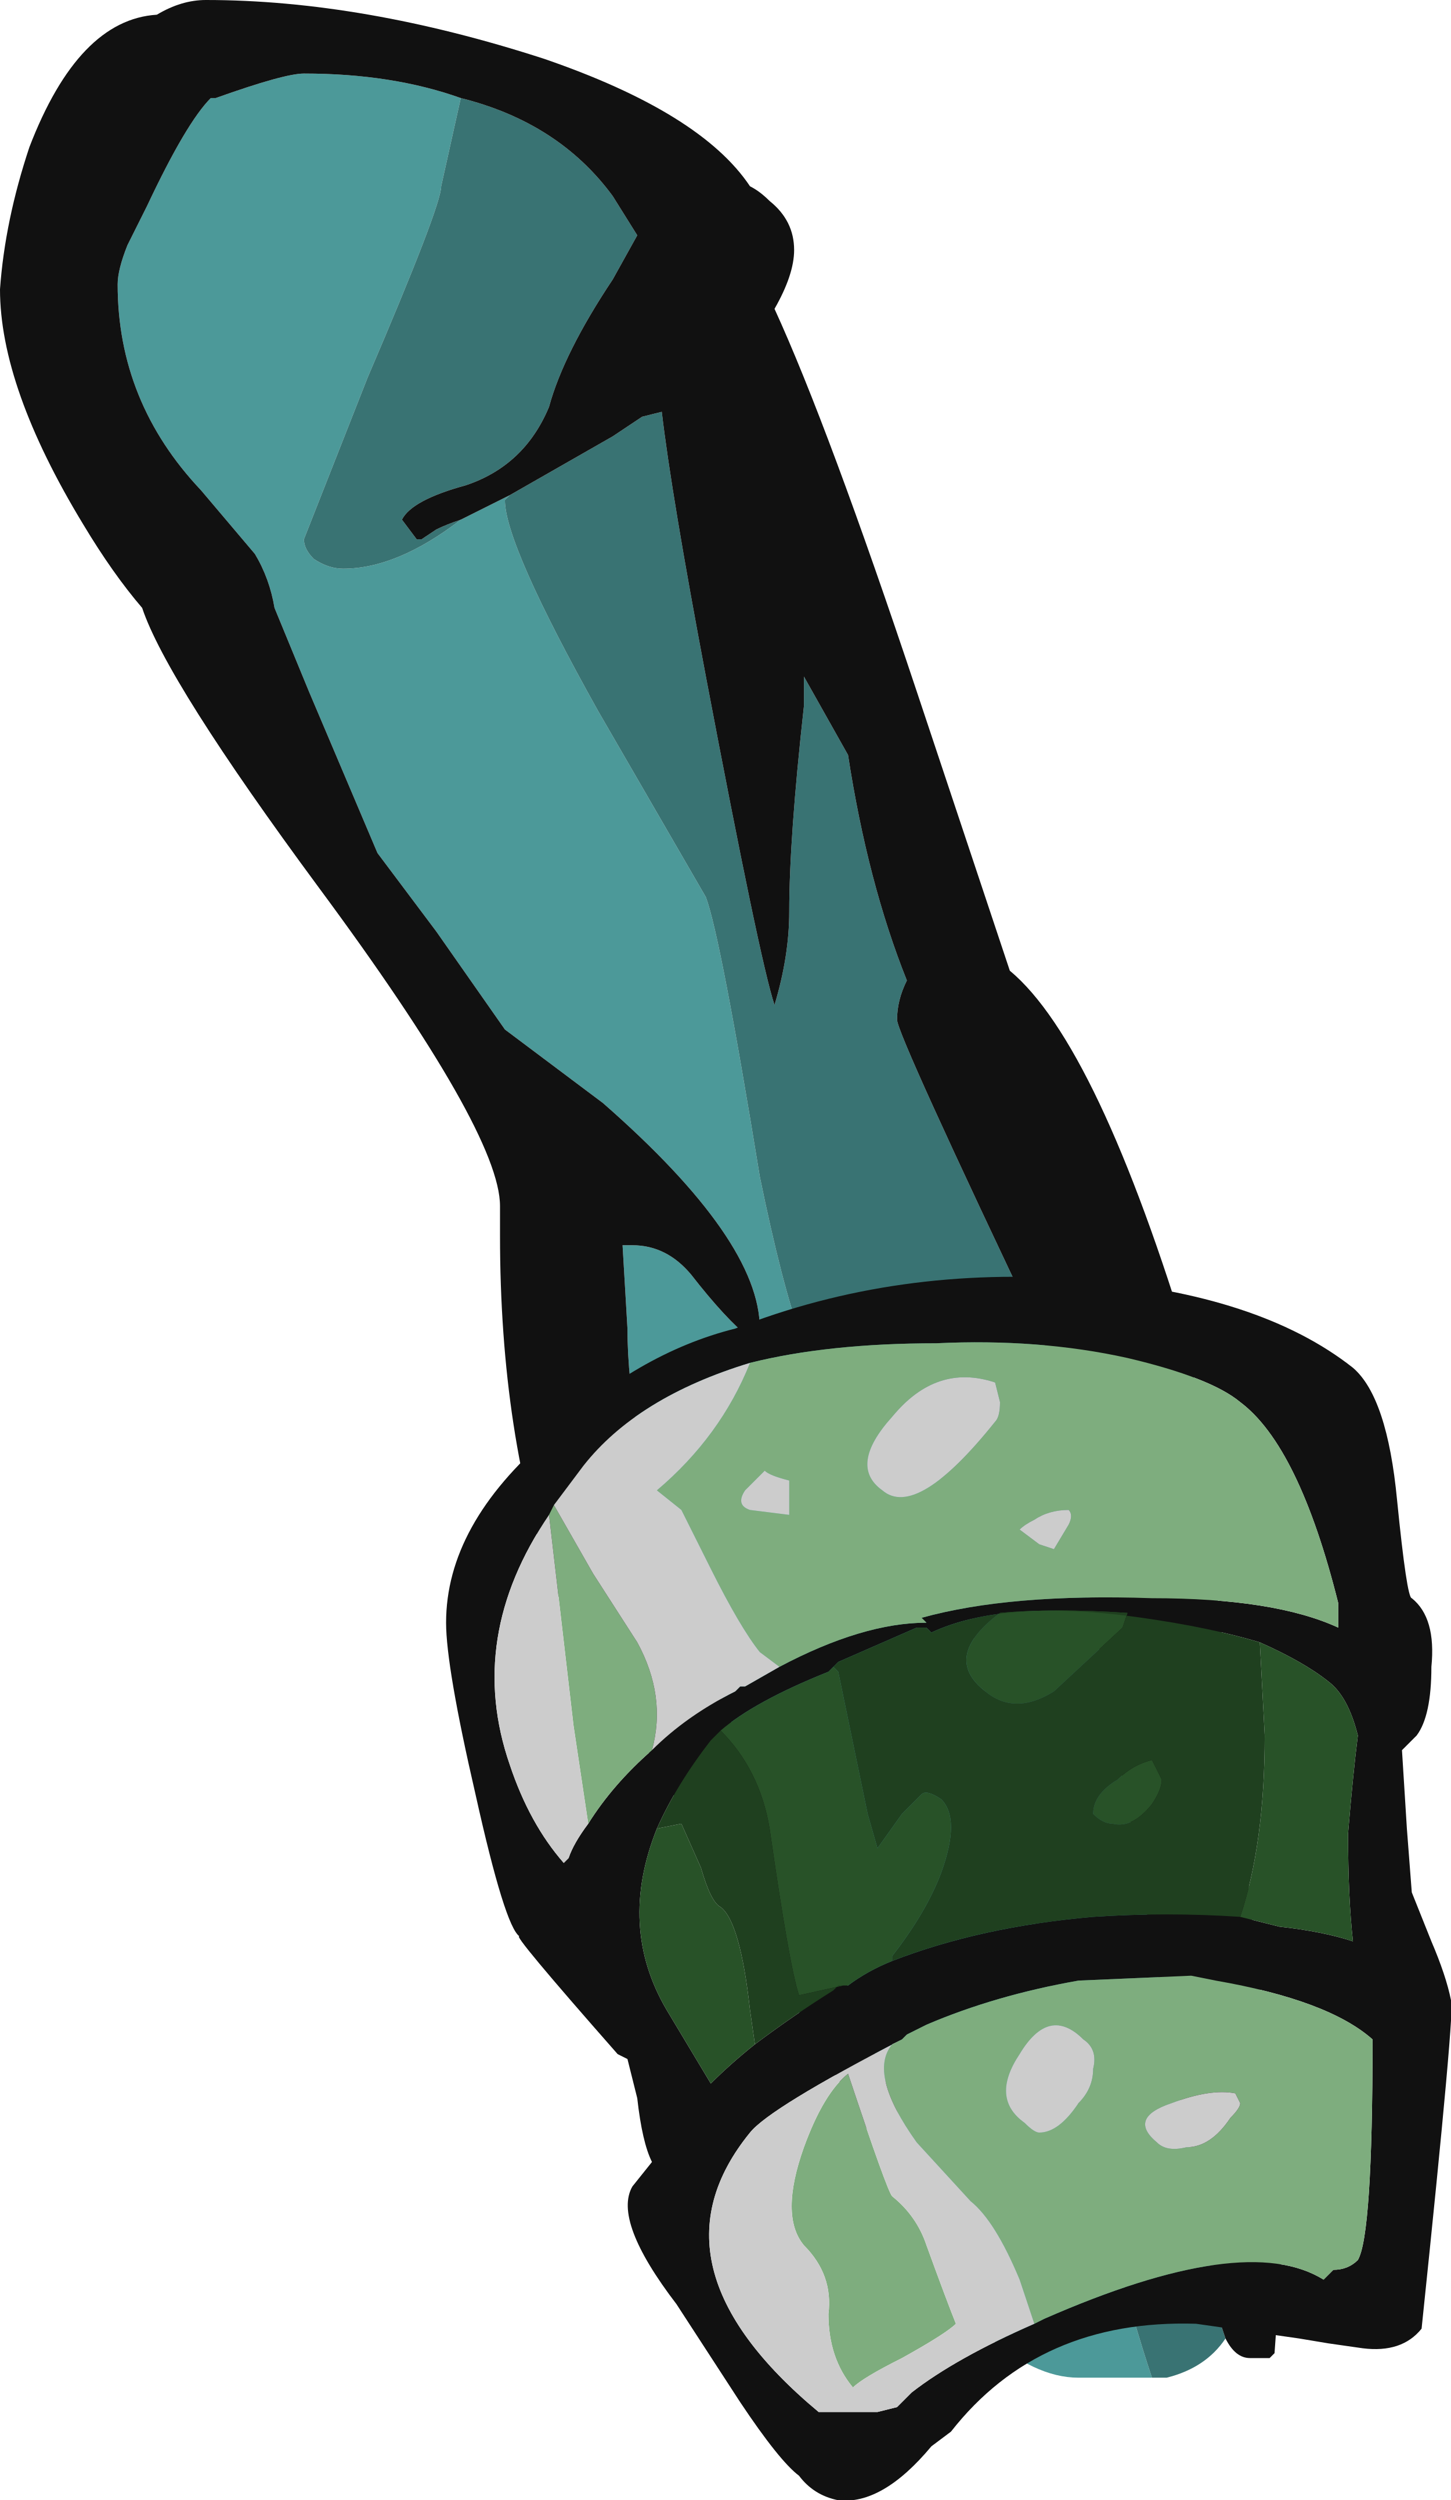 <?xml version="1.0" encoding="UTF-8" standalone="no"?>
<svg xmlns:ffdec="https://www.free-decompiler.com/flash" xmlns:xlink="http://www.w3.org/1999/xlink" ffdec:objectType="shape" height="25.5px" width="14.8px" xmlns="http://www.w3.org/2000/svg">
  <g transform="matrix(1.0, 0.0, 0.0, 1.0, 0.35, 0.65)">
    <path d="M11.4 23.6 L10.65 23.6 Q10.2 23.6 9.7 23.15 L7.9 18.6 Q6.05 14.95 6.05 12.9 L6.0 12.05 6.1 12.05 Q6.45 12.05 6.7 12.35 7.05 12.8 7.3 13.0 L7.4 12.9 Q7.4 12.0 5.8 10.6 L4.8 9.85 4.1 8.85 3.5 8.05 2.8 6.4 2.45 5.55 Q2.4 5.25 2.25 5.0 L1.7 4.35 Q0.85 3.45 0.85 2.25 0.85 2.1 0.95 1.85 L1.15 1.45 Q1.55 0.6 1.8 0.35 L1.85 0.35 Q2.55 0.1 2.75 0.1 3.65 0.1 4.35 0.35 L4.15 1.25 Q4.15 1.45 3.4 3.2 L2.75 4.85 Q2.75 4.95 2.85 5.05 3.0 5.15 3.15 5.15 3.7 5.15 4.35 4.65 L4.85 4.4 4.8 4.45 Q4.8 4.9 5.75 6.6 L6.85 8.5 Q7.0 8.9 7.4 11.35 7.85 13.55 8.2 13.55 L9.15 13.95 Q10.65 21.35 11.4 23.6" fill="#4c9999" fill-rule="evenodd" stroke="none"/>
    <path d="M12.15 23.2 Q11.95 23.5 11.55 23.6 L11.4 23.6 Q10.65 21.35 9.15 13.95 L8.2 13.55 Q7.85 13.55 7.4 11.35 7.0 8.9 6.85 8.5 L5.75 6.6 Q4.8 4.9 4.8 4.45 L4.85 4.4 5.9 3.8 6.2 3.6 6.4 3.55 Q6.5 4.4 6.85 6.25 7.4 9.15 7.55 9.6 7.7 9.1 7.7 8.65 7.7 7.9 7.85 6.55 L7.85 6.25 8.3 7.05 Q8.5 8.35 8.9 9.35 8.8 9.55 8.8 9.75 8.8 9.9 10.3 13.05 L12.1 23.05 12.15 23.2 M4.35 0.35 Q5.35 0.6 5.9 1.35 L6.15 1.75 5.9 2.2 Q5.4 2.95 5.25 3.5 5.0 4.1 4.4 4.3 3.85 4.45 3.75 4.65 L3.9 4.85 3.95 4.85 4.1 4.75 Q4.2 4.7 4.35 4.65 3.7 5.15 3.15 5.15 3.0 5.15 2.85 5.05 2.75 4.95 2.75 4.85 L3.4 3.2 Q4.15 1.45 4.15 1.25 L4.35 0.35" fill="#397373" fill-rule="evenodd" stroke="none"/>
    <path d="M9.7 23.15 L5.3 15.55 Q4.75 14.0 4.75 11.95 L4.75 11.65 Q4.75 10.9 2.9 8.4 1.35 6.3 1.1 5.55 0.8 5.2 0.5 4.7 -0.35 3.3 -0.35 2.3 -0.3 1.6 -0.05 0.85 0.45 -0.45 1.25 -0.5 1.5 -0.65 1.75 -0.65 3.35 -0.65 5.2 -0.05 6.8 0.5 7.3 1.25 7.4 1.3 7.5 1.4 7.75 1.6 7.75 1.9 7.75 2.15 7.55 2.5 8.1 3.7 9.0 6.4 L9.95 9.25 Q10.85 10.0 11.8 13.15 L12.75 21.95 12.65 23.35 12.6 23.4 12.4 23.4 Q12.25 23.4 12.15 23.2 L12.1 23.05 10.3 13.05 Q8.8 9.9 8.8 9.75 8.8 9.55 8.9 9.35 8.5 8.35 8.3 7.05 L7.85 6.25 7.85 6.55 Q7.7 7.9 7.7 8.65 7.7 9.1 7.55 9.6 7.4 9.15 6.85 6.25 6.5 4.4 6.4 3.55 L6.2 3.6 5.9 3.8 4.85 4.4 4.35 4.65 Q4.2 4.7 4.1 4.75 L3.95 4.85 3.9 4.85 3.75 4.65 Q3.85 4.45 4.4 4.3 5.0 4.1 5.25 3.5 5.4 2.95 5.9 2.2 L6.15 1.75 5.9 1.35 Q5.35 0.6 4.35 0.35 3.65 0.1 2.75 0.1 2.55 0.1 1.85 0.35 L1.8 0.35 Q1.55 0.6 1.15 1.45 L0.95 1.85 Q0.85 2.1 0.85 2.25 0.85 3.45 1.7 4.35 L2.25 5.0 Q2.4 5.25 2.45 5.55 L2.8 6.4 3.5 8.05 4.1 8.85 4.8 9.85 5.8 10.6 Q7.4 12.0 7.4 12.9 L7.3 13.0 Q7.05 12.8 6.7 12.35 6.45 12.05 6.1 12.05 L6.0 12.05 6.05 12.9 Q6.05 14.95 7.9 18.6 L9.7 23.15" fill="#111111" fill-rule="evenodd" stroke="none"/>
    <path d="M10.7 12.4 Q12.5 12.55 13.45 13.3 13.8 13.6 13.9 14.65 14.0 15.65 14.05 15.65 14.3 15.85 14.25 16.35 14.25 16.85 14.1 17.05 L13.95 17.2 14.0 18.0 14.05 18.65 14.25 19.15 Q14.4 19.5 14.45 19.75 14.5 19.75 14.15 23.1 13.95 23.35 13.55 23.3 L13.2 23.25 12.9 23.2 11.85 23.05 Q10.25 23.0 9.35 24.15 L9.15 24.3 Q8.65 24.9 8.2 24.85 7.95 24.8 7.8 24.6 7.6 24.45 7.2 23.85 L6.55 22.85 Q5.9 22.0 6.1 21.65 L6.3 21.4 Q6.2 21.2 6.15 20.75 L6.05 20.35 5.95 20.3 Q4.85 19.05 4.95 19.1 4.8 19.0 4.5 17.65 4.2 16.35 4.2 15.9 4.2 14.9 5.25 14.0 6.15 13.15 7.15 12.9 8.8 12.25 10.7 12.4 M7.6 16.35 Q8.45 15.9 9.1 15.9 L9.05 15.85 Q9.95 15.6 11.4 15.65 12.65 15.65 13.3 15.95 L13.3 15.7 Q12.9 14.1 12.3 13.65 12.0 13.4 11.15 13.2 10.25 13.0 9.2 13.05 8.1 13.05 7.3 13.25 6.15 13.6 5.6 14.3 L5.3 14.7 5.25 14.8 Q4.4 16.05 4.85 17.35 5.05 17.95 5.4 18.35 L5.45 18.3 Q5.5 18.15 5.65 17.95 5.9 17.55 6.3 17.2 6.65 16.85 7.15 16.6 L7.2 16.55 7.25 16.55 7.6 16.35 M12.5 16.1 Q12.0 15.95 11.3 15.85 9.9 15.65 9.15 16.0 L9.1 15.95 9.0 15.95 8.2 16.3 8.1 16.4 Q7.35 16.7 7.0 17.0 L6.9 17.1 Q6.55 17.55 6.35 18.0 5.95 19.0 6.45 19.85 L6.9 20.6 Q7.1 20.4 7.35 20.2 7.75 19.9 8.15 19.65 L8.2 19.6 8.25 19.6 8.3 19.6 Q8.5 19.45 8.75 19.35 9.65 19.0 10.8 18.9 11.55 18.85 12.3 18.9 L12.7 19.0 Q13.15 19.05 13.45 19.15 13.4 18.7 13.4 18.05 13.45 17.45 13.5 17.05 13.4 16.65 13.2 16.5 12.95 16.3 12.5 16.1 M10.2 23.05 L10.3 23.0 Q12.35 22.1 13.15 22.6 13.2 22.55 13.25 22.5 13.4 22.5 13.5 22.4 13.65 22.15 13.65 20.15 13.2 19.75 12.05 19.55 L11.8 19.5 10.65 19.55 Q9.8 19.7 9.1 20.0 L8.9 20.1 8.85 20.15 Q7.5 20.85 7.3 21.1 6.2 22.45 8.0 23.95 L8.6 23.95 8.8 23.9 8.95 23.75 Q9.4 23.4 10.2 23.05" fill="#111111" fill-rule="evenodd" stroke="none"/>
    <path d="M8.2 16.3 L8.15 16.35 8.2 16.4 8.5 17.85 8.6 18.2 8.85 17.85 9.05 17.65 Q9.1 17.6 9.25 17.7 9.45 17.9 9.25 18.45 9.1 18.85 8.75 19.3 L8.75 19.35 Q8.5 19.45 8.3 19.6 L8.25 19.6 7.8 19.7 Q7.7 19.4 7.5 18.0 7.4 17.4 7.0 17.0 7.35 16.7 8.1 16.4 L8.2 16.3 M12.3 18.9 Q12.55 18.15 12.55 17.05 L12.5 16.1 Q12.95 16.3 13.2 16.5 13.4 16.65 13.5 17.05 13.45 17.45 13.4 18.05 13.4 18.7 13.45 19.15 13.15 19.05 12.7 19.0 L12.3 18.9 M11.5 17.5 Q11.5 17.6 11.4 17.75 11.2 18.0 11.0 17.95 10.9 17.95 10.8 17.85 10.8 17.65 11.05 17.5 11.2 17.35 11.4 17.3 L11.5 17.5 M10.4 16.6 Q10.0 16.85 9.7 16.6 9.25 16.25 9.85 15.8 10.4 15.75 11.15 15.8 L11.1 15.95 10.4 16.6 M6.35 18.0 L6.6 17.95 6.8 18.4 Q6.9 18.75 7.0 18.8 7.2 18.95 7.3 19.85 L7.35 20.2 Q7.1 20.4 6.9 20.6 L6.45 19.85 Q5.95 19.0 6.35 18.0" fill="#285228" fill-rule="evenodd" stroke="none"/>
    <path d="M7.3 13.25 Q8.1 13.05 9.2 13.05 10.25 13.0 11.15 13.2 12.0 13.4 12.3 13.65 12.9 14.1 13.3 15.7 L13.3 15.95 Q12.65 15.65 11.4 15.65 9.95 15.6 9.05 15.85 L9.1 15.9 Q8.45 15.9 7.6 16.35 L7.4 16.2 Q7.2 15.95 6.9 15.35 L6.6 14.75 6.35 14.55 Q7.0 14.0 7.3 13.25 M6.3 17.2 Q5.9 17.55 5.65 17.95 L5.5 16.95 5.25 14.8 5.3 14.7 5.7 15.4 6.15 16.1 Q6.45 16.65 6.3 17.2 M10.4 15.15 L10.55 14.9 Q10.6 14.8 10.55 14.75 10.35 14.75 10.2 14.85 10.1 14.9 10.05 14.95 L10.25 15.1 10.4 15.15 M9.8 13.45 Q9.2 13.25 8.75 13.8 8.3 14.3 8.65 14.55 9.0 14.85 9.8 13.85 9.85 13.8 9.85 13.65 L9.8 13.45 M7.7 14.6 L7.7 14.45 Q7.5 14.4 7.45 14.35 L7.25 14.55 Q7.15 14.7 7.3 14.75 L7.7 14.8 7.7 14.6 M8.85 20.15 L8.9 20.1 9.1 20.0 Q9.8 19.7 10.65 19.55 L11.8 19.5 12.05 19.55 Q13.2 19.75 13.65 20.15 13.65 22.15 13.5 22.4 13.4 22.5 13.25 22.5 13.2 22.55 13.15 22.6 12.35 22.1 10.3 23.0 L10.2 23.05 10.05 22.6 Q9.8 22.0 9.55 21.8 L9.0 21.2 Q8.5 20.5 8.75 20.2 L8.85 20.15 M12.25 20.7 Q12.0 20.65 11.6 20.8 11.15 20.95 11.45 21.2 11.55 21.3 11.75 21.25 12.0 21.25 12.2 20.95 12.3 20.85 12.3 20.8 L12.25 20.7 M8.75 21.75 Q9.0 21.95 9.1 22.25 9.3 22.8 9.4 23.05 9.3 23.15 8.85 23.4 8.45 23.6 8.35 23.7 8.1 23.4 8.1 22.95 8.15 22.55 7.85 22.25 7.6 21.95 7.85 21.25 8.05 20.7 8.3 20.5 8.7 21.7 8.75 21.75 M10.05 20.3 Q9.75 20.75 10.1 21.0 10.2 21.1 10.25 21.1 10.45 21.1 10.65 20.8 10.8 20.65 10.8 20.45 10.85 20.25 10.7 20.15 10.35 19.8 10.05 20.3" fill="#7ead7e" fill-rule="evenodd" stroke="none"/>
    <path d="M8.2 16.3 L9.0 15.95 9.1 15.95 9.15 16.0 Q9.9 15.65 11.3 15.85 12.0 15.95 12.5 16.1 L12.55 17.05 Q12.55 18.15 12.3 18.9 11.55 18.85 10.8 18.9 9.65 19.0 8.75 19.35 L8.75 19.3 Q9.1 18.85 9.25 18.45 9.45 17.9 9.25 17.7 9.1 17.6 9.05 17.65 L8.85 17.85 8.6 18.2 8.5 17.85 8.2 16.4 8.15 16.35 8.2 16.3 M10.4 16.6 L11.1 15.95 11.15 15.8 Q10.4 15.75 9.85 15.8 9.25 16.25 9.7 16.6 10.0 16.85 10.4 16.6 M11.5 17.5 L11.4 17.3 Q11.2 17.35 11.05 17.5 10.8 17.65 10.8 17.85 10.9 17.95 11.0 17.95 11.2 18.0 11.4 17.75 11.5 17.6 11.5 17.5 M6.35 18.0 Q6.55 17.55 6.9 17.1 L7.0 17.0 Q7.4 17.4 7.5 18.0 7.7 19.4 7.8 19.7 L8.25 19.6 8.2 19.6 8.15 19.65 Q7.75 19.9 7.35 20.2 L7.3 19.85 Q7.2 18.95 7.0 18.8 6.9 18.75 6.8 18.4 L6.6 17.95 6.35 18.0" fill="#1f401f" fill-rule="evenodd" stroke="none"/>
    <path d="M7.3 13.25 Q7.0 14.0 6.35 14.55 L6.6 14.75 6.9 15.35 Q7.2 15.95 7.4 16.2 L7.6 16.35 7.25 16.55 7.2 16.55 7.15 16.6 Q6.65 16.85 6.3 17.2 6.45 16.65 6.15 16.1 L5.7 15.4 5.3 14.7 5.6 14.3 Q6.15 13.6 7.3 13.25 M5.65 17.95 Q5.5 18.15 5.45 18.3 L5.4 18.35 Q5.05 17.95 4.85 17.35 4.4 16.05 5.25 14.8 L5.5 16.95 5.65 17.95 M9.8 13.45 L9.85 13.65 Q9.85 13.8 9.8 13.85 9.0 14.85 8.65 14.55 8.3 14.3 8.75 13.8 9.2 13.25 9.8 13.45 M10.4 15.15 L10.25 15.1 10.05 14.95 Q10.1 14.9 10.2 14.85 10.35 14.75 10.55 14.75 10.6 14.8 10.55 14.9 L10.4 15.15 M7.7 14.6 L7.7 14.8 7.3 14.75 Q7.15 14.7 7.25 14.55 L7.45 14.35 Q7.5 14.4 7.7 14.45 L7.7 14.6 M8.85 20.15 L8.75 20.2 Q8.5 20.5 9.0 21.2 L9.55 21.8 Q9.8 22.0 10.05 22.6 L10.2 23.05 Q9.4 23.4 8.95 23.75 L8.8 23.9 8.6 23.95 8.0 23.95 Q6.2 22.45 7.3 21.1 7.5 20.85 8.85 20.15 M10.05 20.3 Q10.35 19.8 10.7 20.15 10.85 20.25 10.8 20.45 10.8 20.65 10.65 20.8 10.45 21.1 10.25 21.1 10.2 21.1 10.1 21.0 9.75 20.75 10.05 20.3 M8.75 21.75 Q8.7 21.7 8.3 20.5 8.05 20.7 7.85 21.25 7.6 21.95 7.85 22.25 8.15 22.55 8.1 22.95 8.1 23.4 8.35 23.7 8.45 23.6 8.85 23.4 9.3 23.15 9.4 23.05 9.3 22.8 9.1 22.25 9.0 21.95 8.75 21.75 M12.25 20.7 L12.3 20.8 Q12.3 20.85 12.2 20.95 12.0 21.25 11.75 21.25 11.55 21.3 11.45 21.2 11.15 20.95 11.6 20.8 12.0 20.65 12.25 20.7" fill="#cccccc" fill-rule="evenodd" stroke="none"/>
  </g>
</svg>
